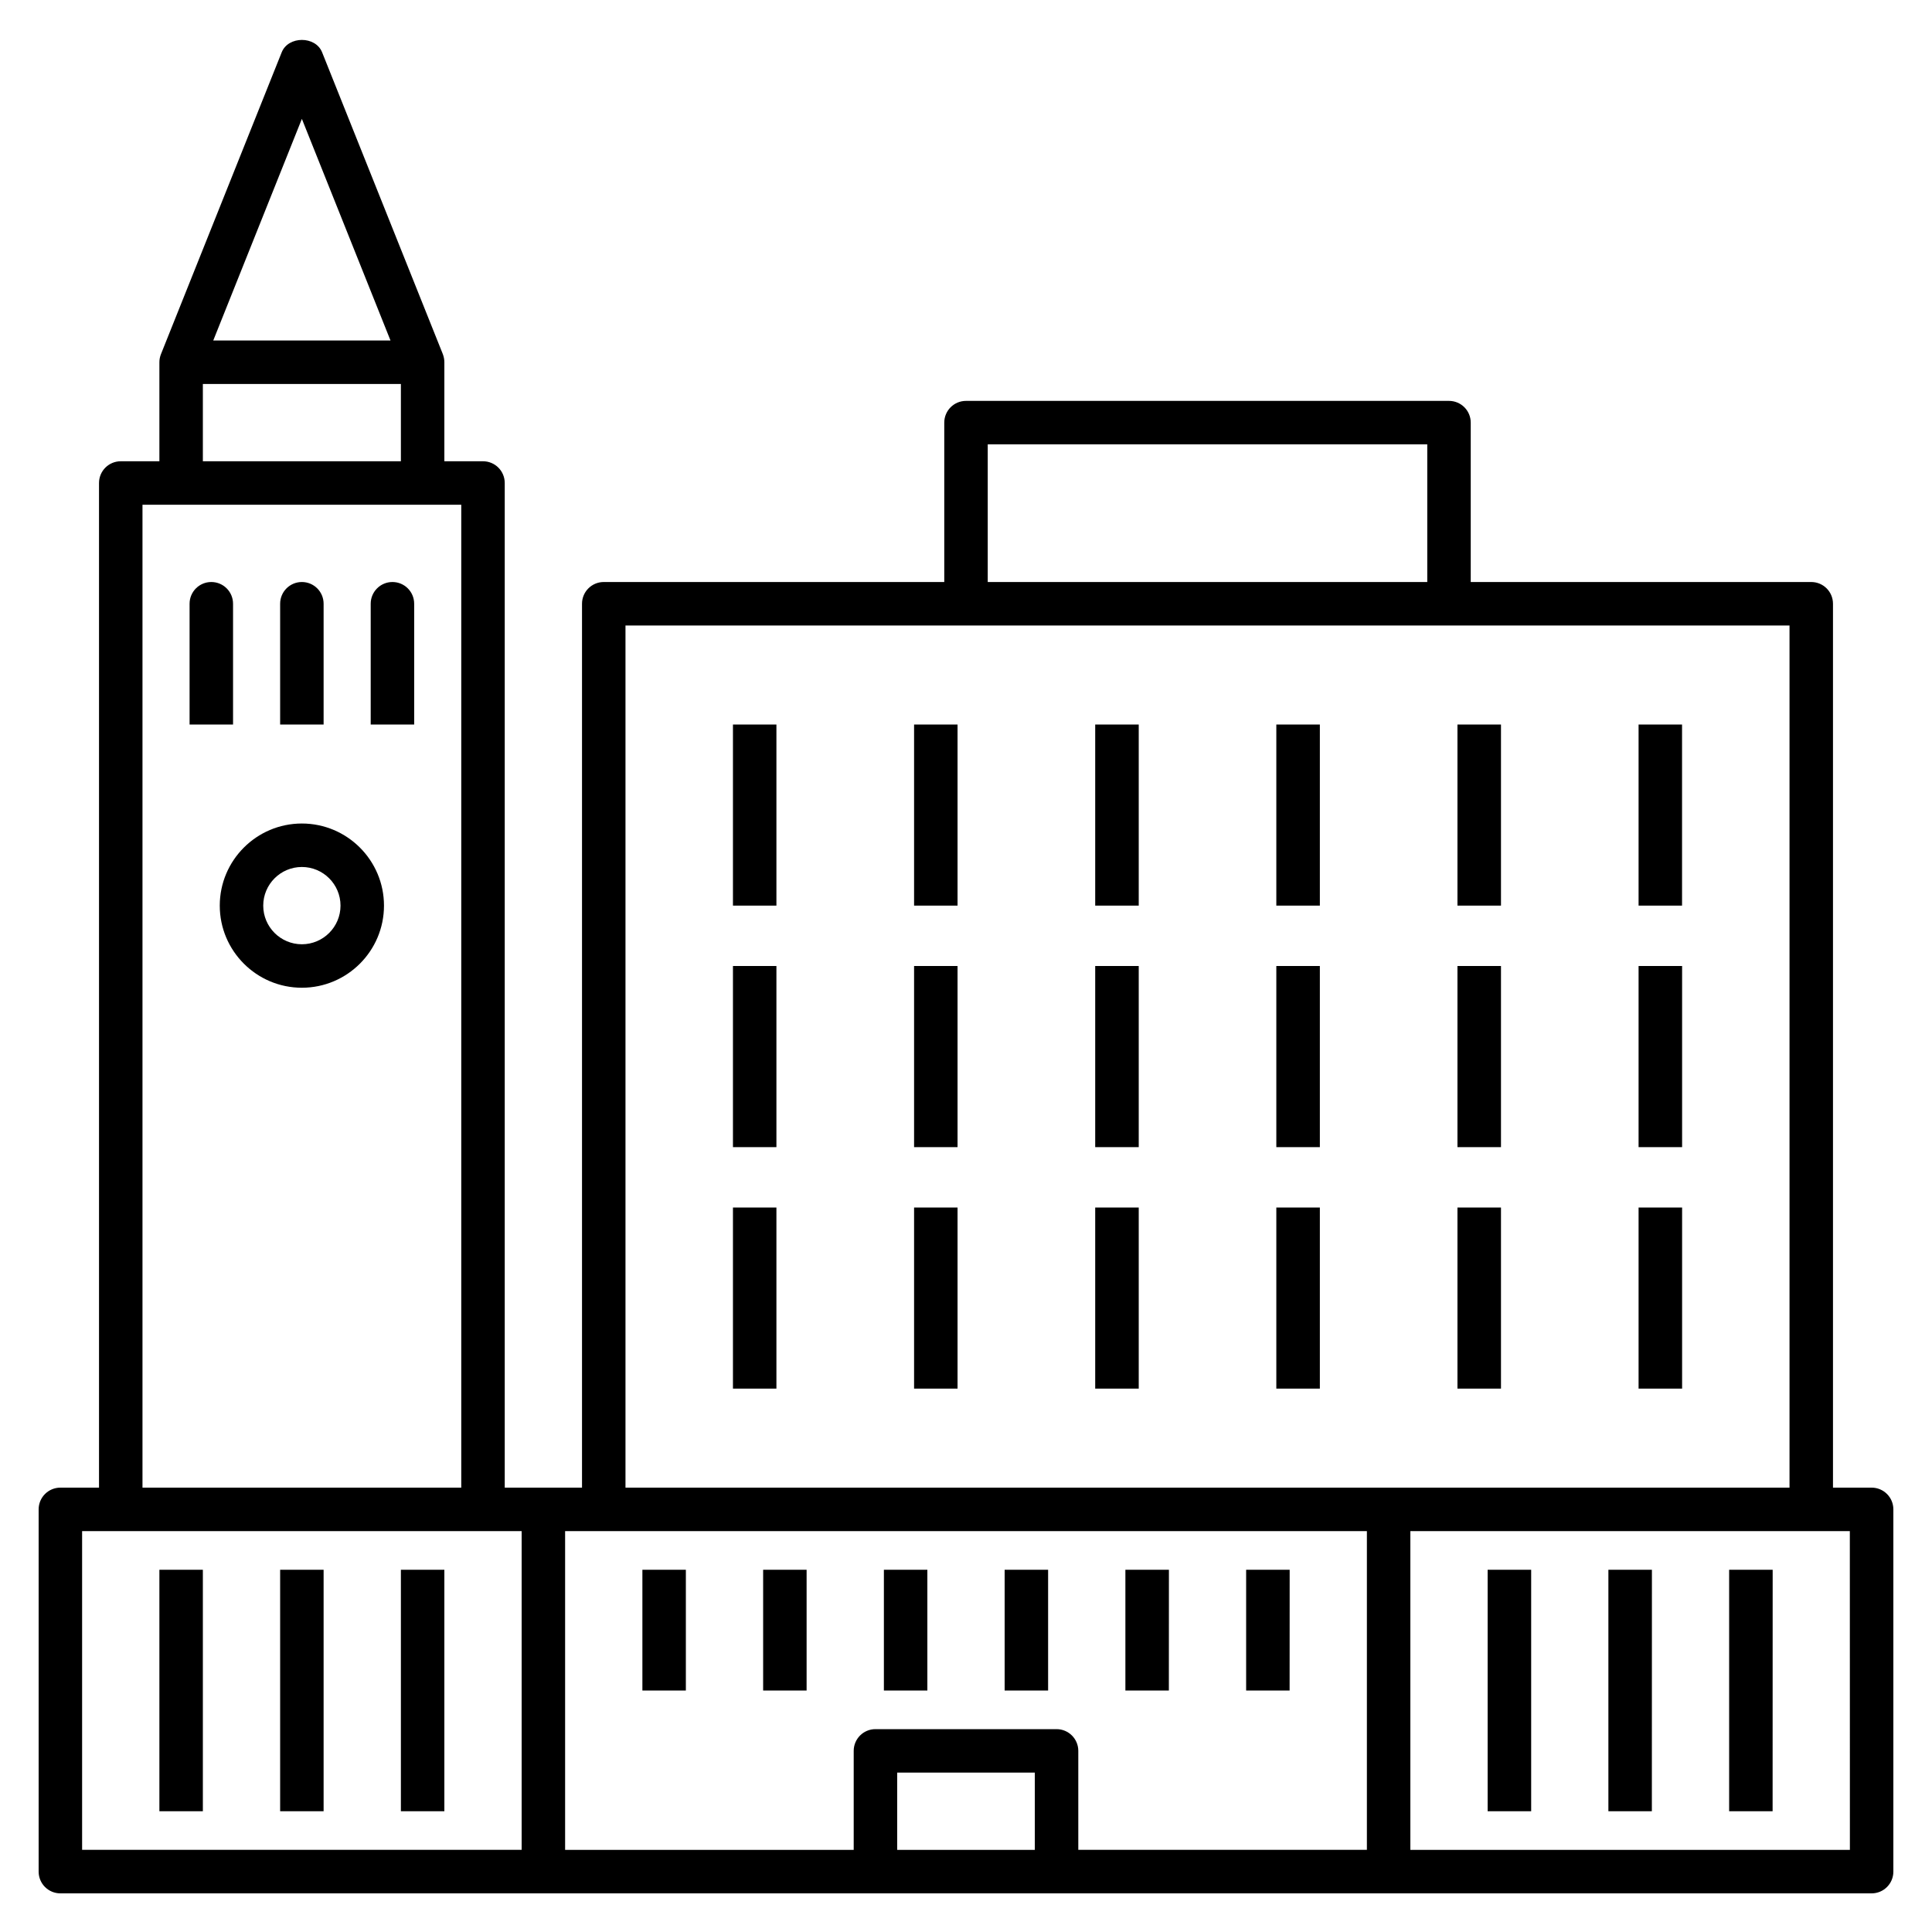 <svg xmlns="http://www.w3.org/2000/svg" viewBox="0 0 32 32"><path d="M31,24.64h-0.64V10	c0-0.199-0.161-0.36-0.36-0.36h-5.64V7c0-0.199-0.161-0.36-0.36-0.36h-8c-0.199,0-0.36,0.161-0.36,0.36v2.64H10	c-0.199,0-0.36,0.161-0.36,0.36v14.64H8.36V8c0-0.199-0.161-0.36-0.36-0.36H7.36V6c0-0.046-0.009-0.091-0.025-0.134l-2-5	c-0.109-0.273-0.56-0.273-0.669,0l-2,5C2.649,5.909,2.64,5.954,2.64,6v1.64H2C1.801,7.64,1.64,7.801,1.64,8v16.64H1	c-0.199,0-0.36,0.161-0.36,0.36v6c0,0.199,0.161,0.36,0.36,0.36h30c0.199,0,0.36-0.161,0.36-0.36v-6	C31.36,24.801,31.199,24.64,31,24.64z M16.36,7.36h7.28v2.28h-7.28V7.36z M10.36,10.36h19.28v14.28H10.36V10.36z M17.14,30.64h-2.28	v-1.28h2.28V30.64z M17.5,28.64h-3c-0.199,0-0.36,0.161-0.36,0.36v1.64H9.36v-5.28h13.28v5.279h-4.78V29	C17.86,28.801,17.699,28.64,17.5,28.64z M5,1.969L6.468,5.64H3.532L5,1.969z M3.36,6.36h3.28v1.28H3.36V6.36z M2.36,8.36h5.28v16.28	H2.36V8.36z M1.36,25.36h7.28v5.279H1.36V25.36z M30.64,30.64h-7.28v-5.28h7.279L30.64,30.64L30.64,30.64z M2.64,26h0.72v4H2.64V26z M4.64,26h0.72v4H4.64V26z M7.36,26v4H6.64v-4H7.36z M10.64,26h0.72v2h-0.72V26z M12.64,26h0.72v2h-0.72V26z M14.64,26h0.72v2h-0.72	V26z M16.64,26h0.72v2h-0.72V26z M19.36,28h-0.72v-2h0.721L19.36,28L19.36,28z M21.36,28h-0.72v-2h0.721L21.36,28L21.36,28z M24.64,30v-4h0.721v4H24.64z M27.36,30h-0.72v-4h0.721L27.36,30L27.36,30z M29.36,30h-0.72v-4h0.721L29.36,30L29.36,30z M12.14,12	h0.72v3h-0.72V12z M15.14,12h0.72v3h-0.72V12z M18.14,12h0.721v3H18.14V12z M21.14,12h0.721v3H21.14V12z M24.14,12h0.721v3H24.14V12	z M27.86,12v3h-0.72v-3H27.86z M12.14,16h0.72v3h-0.72V16z M15.14,16h0.72v3h-0.72V16z M18.14,16h0.721v3H18.14V16z M21.14,16h0.721	v3H21.14V16z M24.14,16h0.721v3H24.14V16z M27.14,16h0.721v3H27.14V16z M12.14,20h0.72v3h-0.72V20z M15.14,20h0.72v3h-0.72V20z M18.14,20h0.721v3H18.14V20z M21.14,20h0.721v3H21.14V20z M24.14,20h0.721v3H24.14V20z M27.14,20h0.721v3H27.14V20z M5,13.64	c-0.75,0-1.36,0.61-1.36,1.36S4.25,16.36,5,16.36S6.36,15.75,6.36,15S5.75,13.64,5,13.64z M5,15.64c-0.353,0-0.64-0.287-0.64-0.64	S4.647,14.36,5,14.36S5.64,14.647,5.64,15S5.353,15.64,5,15.64z M3.86,12H3.14v-2c0-0.199,0.161-0.36,0.36-0.36S3.86,9.801,3.86,10	V12z M5.36,12H4.64v-2c0-0.199,0.161-0.36,0.36-0.36S5.36,9.801,5.36,10V12z M6.86,12H6.14v-2c0-0.199,0.161-0.36,0.36-0.36	S6.86,9.801,6.86,10V12z"/></svg>
